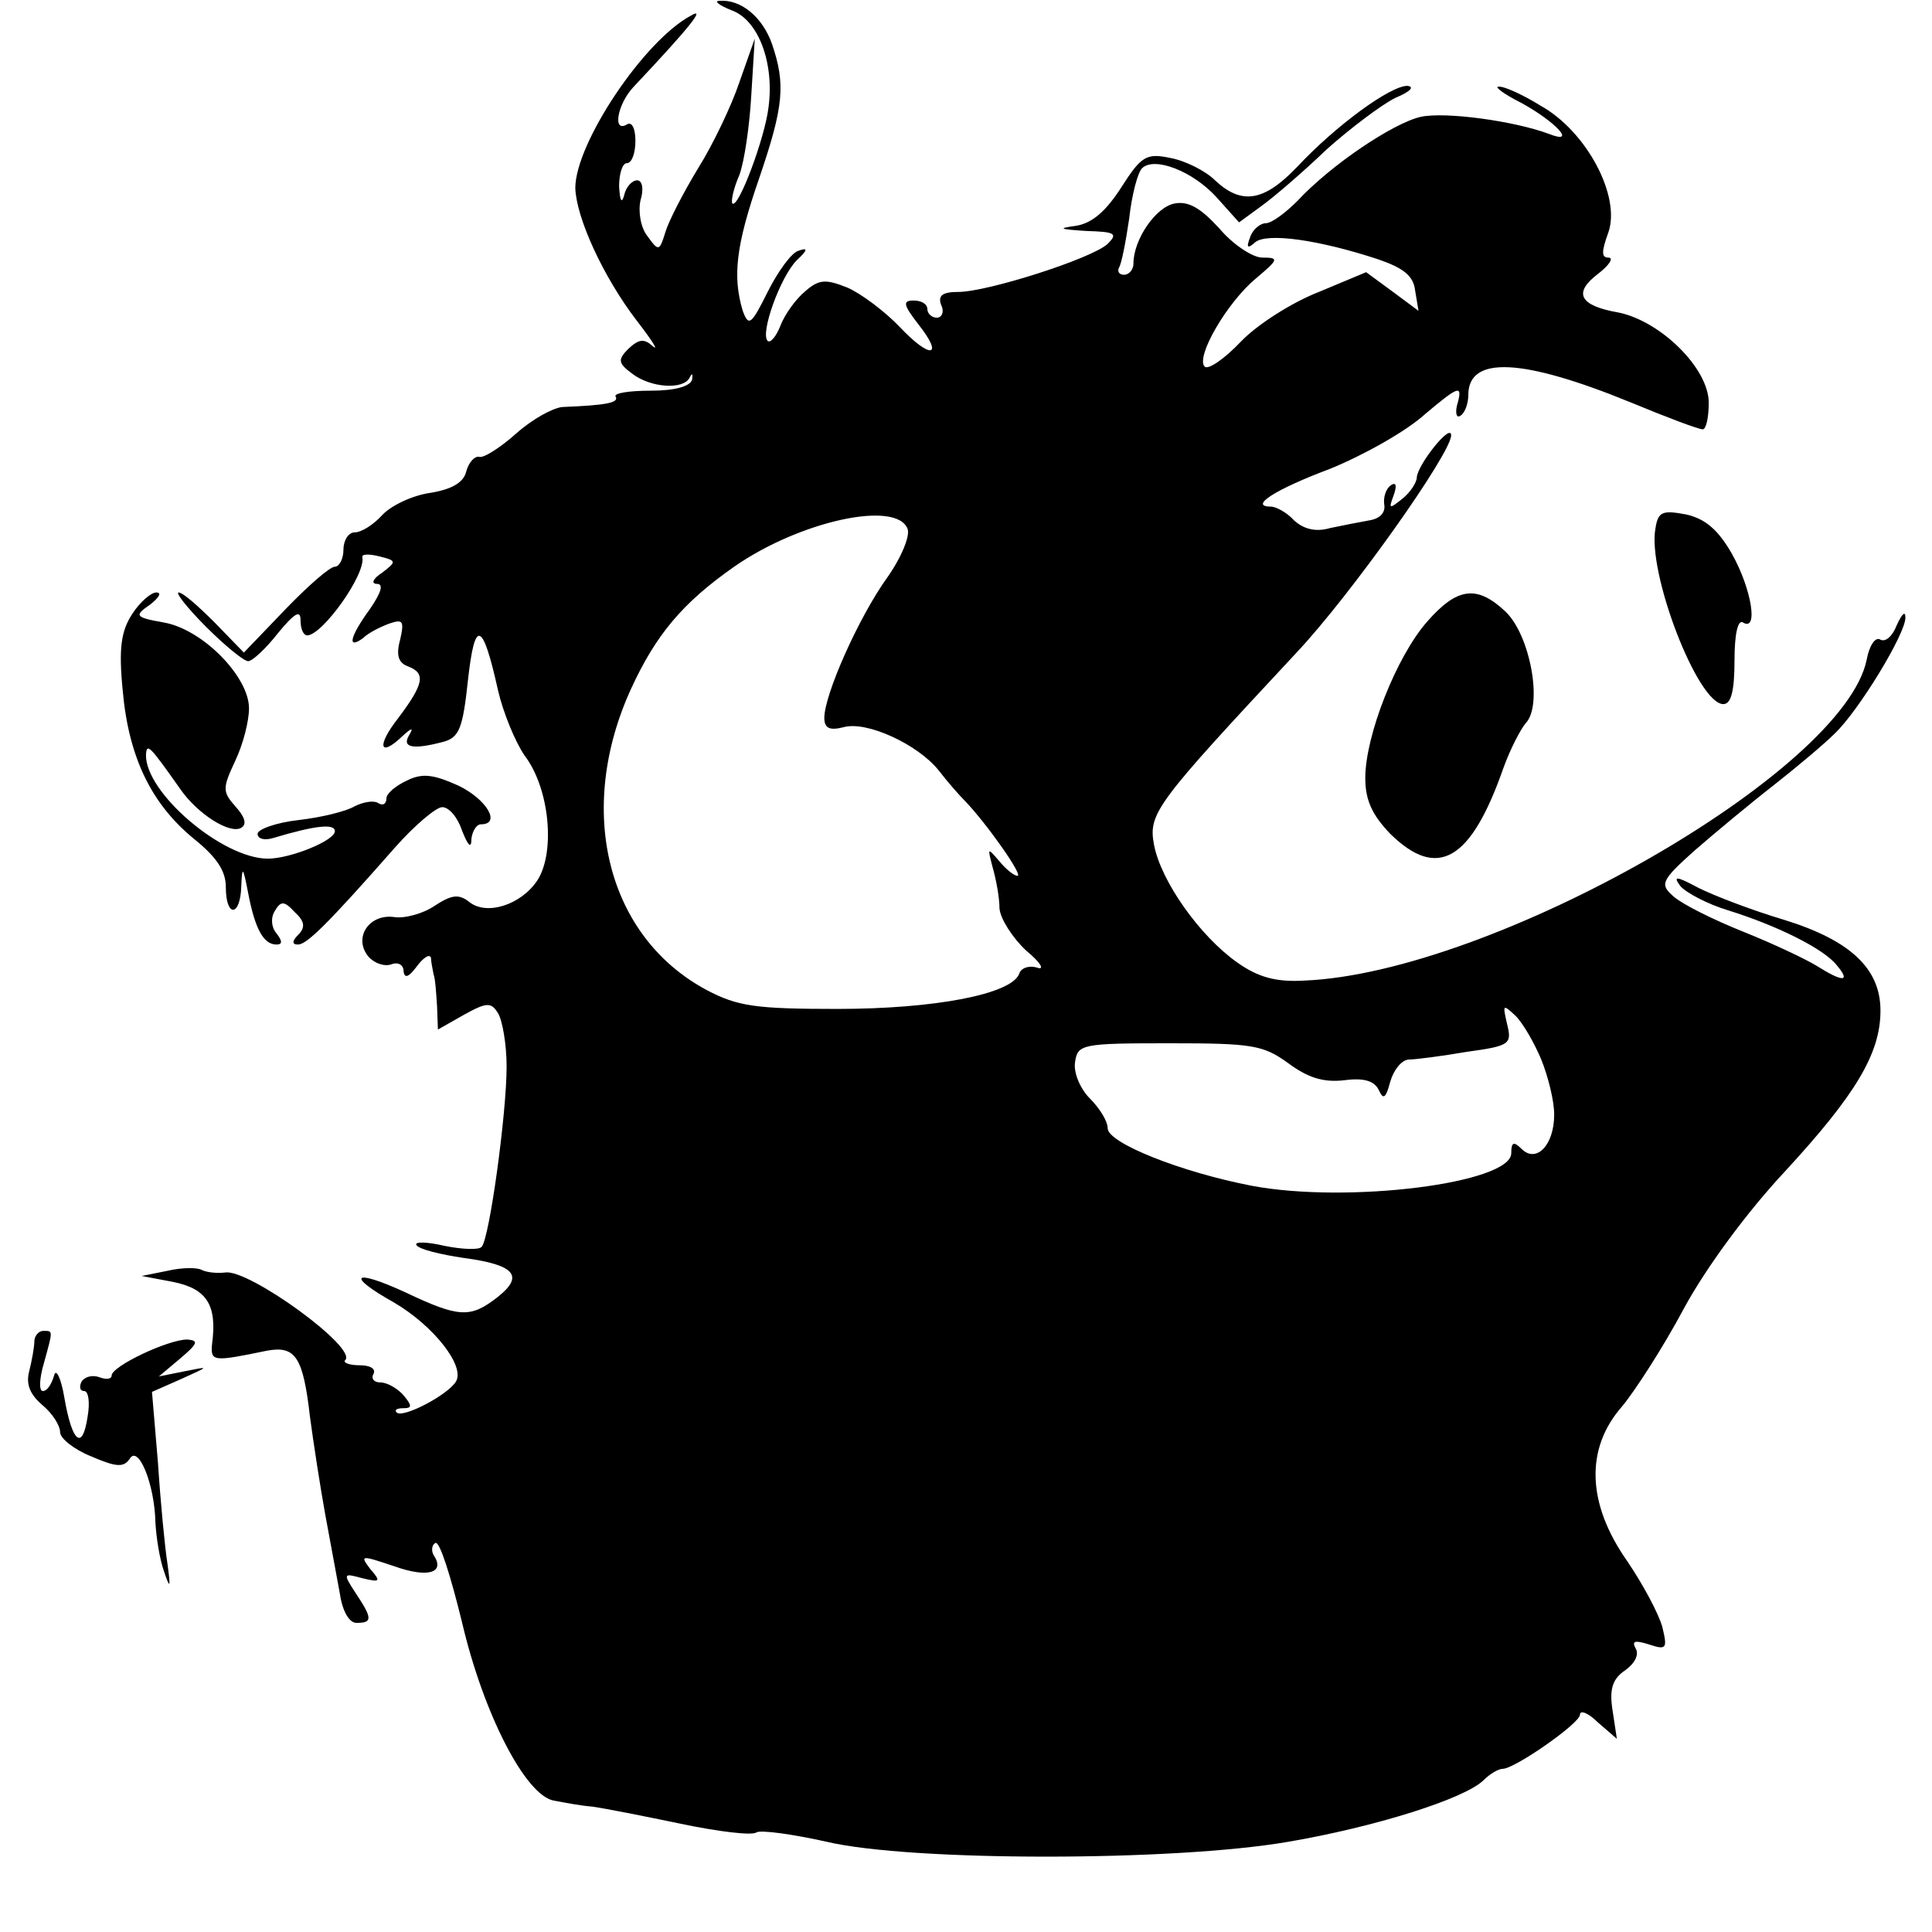 <?xml version="1.0" standalone="no"?>
<!DOCTYPE svg PUBLIC "-//W3C//DTD SVG 20010904//EN"
 "http://www.w3.org/TR/2001/REC-SVG-20010904/DTD/svg10.dtd">
<svg version="1.0" xmlns="http://www.w3.org/2000/svg"
 width="225pt" height="225pt" viewBox="0 0 225 225"
 preserveAspectRatio="xMidYMid meet">
<g transform="translate(0,225) scale(0.1,-0.1)"
fill="#000000" stroke="none">
<path d="M852 2238 c31 -11 50 -61 43 -113 -4 -35 -35 -118 -42 -112 -2 2 1
17 8 33 6 16 12 58 14 94 l4 65 -18 -51 c-9 -27 -31 -73 -48 -100 -17 -28 -34
-61 -38 -74 -7 -23 -8 -23 -21 -5 -8 10 -11 29 -8 42 4 13 2 23 -4 23 -6 0
-13 -8 -15 -17 -3 -11 -5 -7 -6 10 0 15 4 27 9 27 6 0 10 12 10 26 0 14 -4 23
-10 19 -17 -10 -11 24 8 44 66 70 84 93 67 83 -55 -29 -135 -149 -135 -201 1
-34 32 -103 72 -155 17 -22 26 -36 18 -29 -10 9 -16 8 -28 -3 -13 -13 -12 -17
4 -29 22 -17 60 -19 67 -5 3 6 4 5 3 -2 -2 -8 -20 -13 -48 -13 -26 0 -44 -3
-41 -7 4 -7 -11 -10 -62 -12 -11 -1 -35 -14 -54 -31 -18 -16 -38 -29 -43 -27
-5 1 -12 -6 -15 -17 -3 -13 -17 -21 -42 -25 -21 -3 -46 -15 -56 -26 -10 -11
-24 -20 -32 -20 -7 0 -13 -9 -13 -20 0 -11 -5 -20 -10 -20 -6 0 -32 -23 -58
-50 l-48 -50 -34 35 c-19 19 -37 35 -42 35 -4 0 10 -18 32 -40 22 -22 44 -40
49 -40 5 0 21 15 35 33 19 23 26 27 26 15 0 -10 3 -18 8 -18 18 1 68 71 64 91
-1 4 8 4 20 1 20 -5 20 -6 3 -19 -11 -7 -13 -13 -6 -13 8 0 5 -10 -8 -29 -24
-33 -27 -48 -8 -34 6 6 20 13 31 17 15 5 17 3 12 -19 -5 -18 -2 -27 9 -31 21
-8 19 -20 -11 -60 -26 -33 -22 -47 5 -21 11 10 13 10 7 0 -8 -14 6 -16 40 -7
19 5 23 16 29 72 8 72 17 69 35 -12 6 -26 20 -60 31 -76 29 -38 36 -112 15
-145 -19 -29 -60 -42 -80 -25 -12 9 -20 8 -40 -5 -13 -9 -35 -15 -47 -13 -29
4 -48 -24 -30 -46 7 -8 19 -12 27 -9 8 3 14 -1 14 -8 1 -9 6 -7 15 5 8 11 16
16 17 10 0 -5 2 -13 3 -19 2 -5 3 -22 4 -37 l1 -27 30 17 c27 15 32 15 40 2 5
-8 10 -36 10 -62 0 -55 -20 -200 -29 -210 -3 -4 -23 -3 -43 1 -21 5 -36 5 -33
1 3 -5 28 -11 55 -15 60 -8 71 -21 39 -46 -31 -24 -44 -24 -107 6 -61 28 -70
20 -13 -12 46 -27 83 -74 72 -92 -10 -16 -62 -43 -69 -36 -3 3 0 5 8 5 10 0
10 3 0 15 -7 8 -19 15 -27 15 -8 0 -11 5 -8 10 3 6 -4 10 -16 10 -12 0 -20 3
-17 6 15 14 -113 107 -140 102 -9 -1 -21 0 -27 3 -5 3 -23 3 -40 -1 l-30 -6
37 -7 c39 -8 51 -27 45 -72 -2 -21 1 -21 64 -8 33 6 42 -7 50 -77 4 -30 12
-82 18 -115 6 -33 14 -75 17 -92 3 -20 11 -33 19 -33 19 0 19 5 -1 35 -15 23
-14 23 8 17 21 -5 22 -4 9 11 -12 16 -11 16 28 3 39 -14 60 -8 46 13 -3 5 -2
12 2 14 5 3 18 -39 31 -92 25 -107 74 -202 107 -208 11 -2 31 -6 45 -7 14 -2
60 -11 103 -20 43 -9 83 -14 88 -10 5 3 42 -2 82 -11 98 -23 404 -23 537 0
100 17 206 50 228 72 7 7 17 13 22 13 14 0 90 53 90 63 0 6 10 2 21 -9 l22
-19 -5 33 c-4 25 0 37 15 47 11 8 16 18 12 25 -5 9 -1 10 15 5 21 -7 22 -5 16
20 -4 15 -22 49 -41 77 -47 67 -49 131 -6 180 15 18 48 69 72 114 26 48 74
113 118 160 82 89 111 137 111 187 0 49 -35 82 -113 106 -37 11 -81 28 -99 37
-26 14 -30 14 -21 2 7 -8 32 -21 55 -28 58 -18 112 -45 127 -64 17 -20 7 -20
-23 -1 -13 8 -51 26 -86 40 -35 14 -71 32 -81 41 -16 14 -15 18 24 53 23 20
65 55 92 76 28 22 60 49 71 60 28 26 84 118 83 136 0 8 -4 4 -10 -9 -5 -13
-13 -20 -19 -17 -6 4 -13 -7 -16 -23 -26 -131 -436 -365 -655 -374 -33 -2 -54
4 -78 21 -44 31 -89 95 -97 137 -7 37 2 48 166 224 63 67 180 232 180 253 0
15 -39 -34 -40 -49 0 -6 -8 -18 -17 -25 -15 -12 -16 -12 -10 4 4 11 3 16 -3
12 -6 -4 -9 -14 -8 -22 2 -10 -5 -17 -17 -19 -11 -2 -32 -6 -46 -9 -17 -5 -31
-1 -42 9 -8 9 -21 16 -27 16 -26 0 5 20 69 44 37 15 88 43 111 64 38 32 43 34
38 14 -4 -12 -2 -20 3 -16 5 3 9 14 9 24 0 46 63 43 190 -9 41 -17 78 -31 83
-31 4 0 7 14 7 31 0 40 -56 95 -105 105 -46 8 -53 23 -24 45 13 10 19 19 12
19 -8 0 -8 7 0 29 15 42 -25 118 -79 148 -21 13 -43 23 -49 22 -5 0 7 -9 27
-19 40 -22 65 -49 32 -36 -40 15 -120 26 -149 20 -32 -7 -105 -56 -144 -98
-14 -14 -30 -26 -37 -26 -6 0 -15 -7 -18 -16 -5 -13 -3 -14 6 -6 14 11 73 3
143 -20 29 -10 41 -19 43 -36 l4 -24 -31 23 -30 22 -55 -23 c-31 -12 -72 -38
-91 -58 -19 -20 -38 -33 -42 -29 -11 11 26 75 60 103 26 22 27 24 7 24 -11 0
-34 15 -50 34 -22 24 -36 32 -52 29 -22 -4 -48 -42 -48 -70 0 -7 -5 -13 -11
-13 -5 0 -8 3 -6 8 3 4 8 30 12 57 3 28 10 54 15 59 14 14 59 -3 87 -34 l26
-29 26 19 c14 10 49 40 76 66 28 25 64 52 80 60 17 7 23 13 14 14 -20 0 -83
-46 -128 -94 -39 -41 -65 -45 -96 -16 -11 11 -35 23 -52 26 -28 6 -34 2 -57
-34 -18 -28 -34 -42 -53 -45 -22 -3 -19 -4 12 -6 34 -1 37 -3 25 -15 -18 -17
-140 -56 -174 -56 -18 0 -24 -4 -20 -15 4 -8 1 -15 -5 -15 -6 0 -11 5 -11 10
0 6 -7 10 -16 10 -13 0 -12 -5 5 -27 31 -39 15 -42 -21 -4 -17 18 -45 39 -61
46 -25 10 -33 10 -49 -4 -11 -9 -24 -27 -29 -40 -5 -13 -12 -21 -15 -18 -9 9
15 75 34 94 13 12 13 15 2 11 -8 -2 -24 -24 -36 -48 -19 -38 -22 -41 -29 -22
-12 40 -8 76 19 154 29 85 31 110 15 157 -11 31 -36 52 -61 50 -7 0 -1 -5 14
-11z m205 -604 c3 -8 -7 -33 -24 -57 -33 -46 -73 -136 -73 -163 0 -12 6 -15
22 -11 27 8 87 -20 111 -50 10 -13 24 -29 31 -36 25 -26 68 -87 61 -87 -4 0
-14 8 -22 18 -13 15 -13 15 -7 -8 4 -14 8 -35 8 -48 1 -12 15 -34 31 -49 17
-14 22 -23 13 -20 -9 3 -19 0 -21 -7 -9 -24 -99 -41 -212 -41 -95 0 -116 3
-152 22 -116 62 -153 209 -88 351 29 63 60 100 120 142 76 53 189 78 202 44z
m738 -618 c8 -20 15 -48 15 -64 0 -36 -21 -57 -38 -40 -9 9 -12 8 -12 -5 0
-35 -190 -59 -302 -38 -83 16 -168 50 -168 67 0 8 -9 23 -21 35 -11 11 -19 30
-17 42 3 21 8 22 110 22 96 0 109 -2 138 -23 23 -17 41 -23 66 -20 23 3 35 -1
40 -12 5 -11 8 -9 13 10 4 14 13 25 21 26 8 0 39 4 68 9 51 7 53 9 47 33 -5
22 -5 23 10 9 9 -9 22 -32 30 -51z"/>
<path d="M1928 1635 c-10 -51 49 -205 79 -205 9 0 13 15 13 51 0 31 4 48 10
44 18 -11 10 39 -13 80 -16 28 -31 41 -54 46 -27 5 -32 3 -35 -16z"/>
<path d="M154 1535 c-13 -20 -16 -40 -11 -90 7 -78 34 -132 83 -172 26 -21 37
-37 37 -56 0 -36 17 -35 18 1 1 24 2 23 8 -8 8 -42 18 -60 33 -60 7 0 7 4 0
13 -6 7 -7 18 -2 26 7 12 11 12 23 -1 12 -11 13 -18 4 -27 -7 -7 -7 -11 0 -11
10 0 33 22 113 113 23 26 48 47 55 47 8 0 18 -12 23 -27 7 -18 11 -22 11 -10
1 9 6 17 11 17 24 0 7 29 -26 45 -29 13 -42 15 -60 6 -13 -6 -24 -15 -24 -21
0 -6 -4 -9 -10 -5 -5 3 -17 1 -27 -4 -10 -6 -39 -13 -65 -16 -27 -3 -48 -11
-48 -16 0 -6 8 -8 18 -5 50 15 72 17 72 8 0 -11 -52 -32 -78 -32 -53 0 -143
77 -142 121 1 14 4 11 40 -40 20 -29 58 -53 71 -45 7 4 4 13 -7 25 -15 17 -15
21 0 53 9 19 16 46 16 61 0 37 -54 92 -99 100 -34 6 -35 8 -16 21 10 8 14 14
7 14 -6 0 -19 -11 -28 -25z"/>
<path d="M1662 1526 c-36 -41 -72 -133 -72 -182 0 -26 8 -43 29 -65 55 -54 94
-32 132 77 8 22 20 45 26 52 20 21 5 103 -24 130 -33 31 -56 28 -91 -12z"/>
<path d="M40 688 c0 -7 -3 -23 -6 -35 -4 -15 1 -27 15 -39 12 -10 21 -24 21
-32 0 -7 16 -20 36 -28 30 -13 38 -13 45 -3 10 17 29 -29 30 -74 1 -18 5 -43
10 -57 7 -21 8 -20 4 9 -3 19 -8 71 -11 117 l-7 83 34 15 c33 15 34 15 4 9
l-30 -6 25 21 c20 17 22 21 8 22 -22 0 -88 -31 -88 -42 0 -4 -6 -5 -14 -2 -8
3 -17 1 -21 -5 -3 -6 -2 -11 3 -11 5 0 7 -13 4 -30 -6 -40 -18 -30 -27 22 -4
24 -10 35 -12 26 -3 -10 -8 -18 -13 -18 -5 0 -4 15 1 32 11 40 11 38 -1 38 -5
0 -10 -6 -10 -12z"/>
</g>
</svg>
